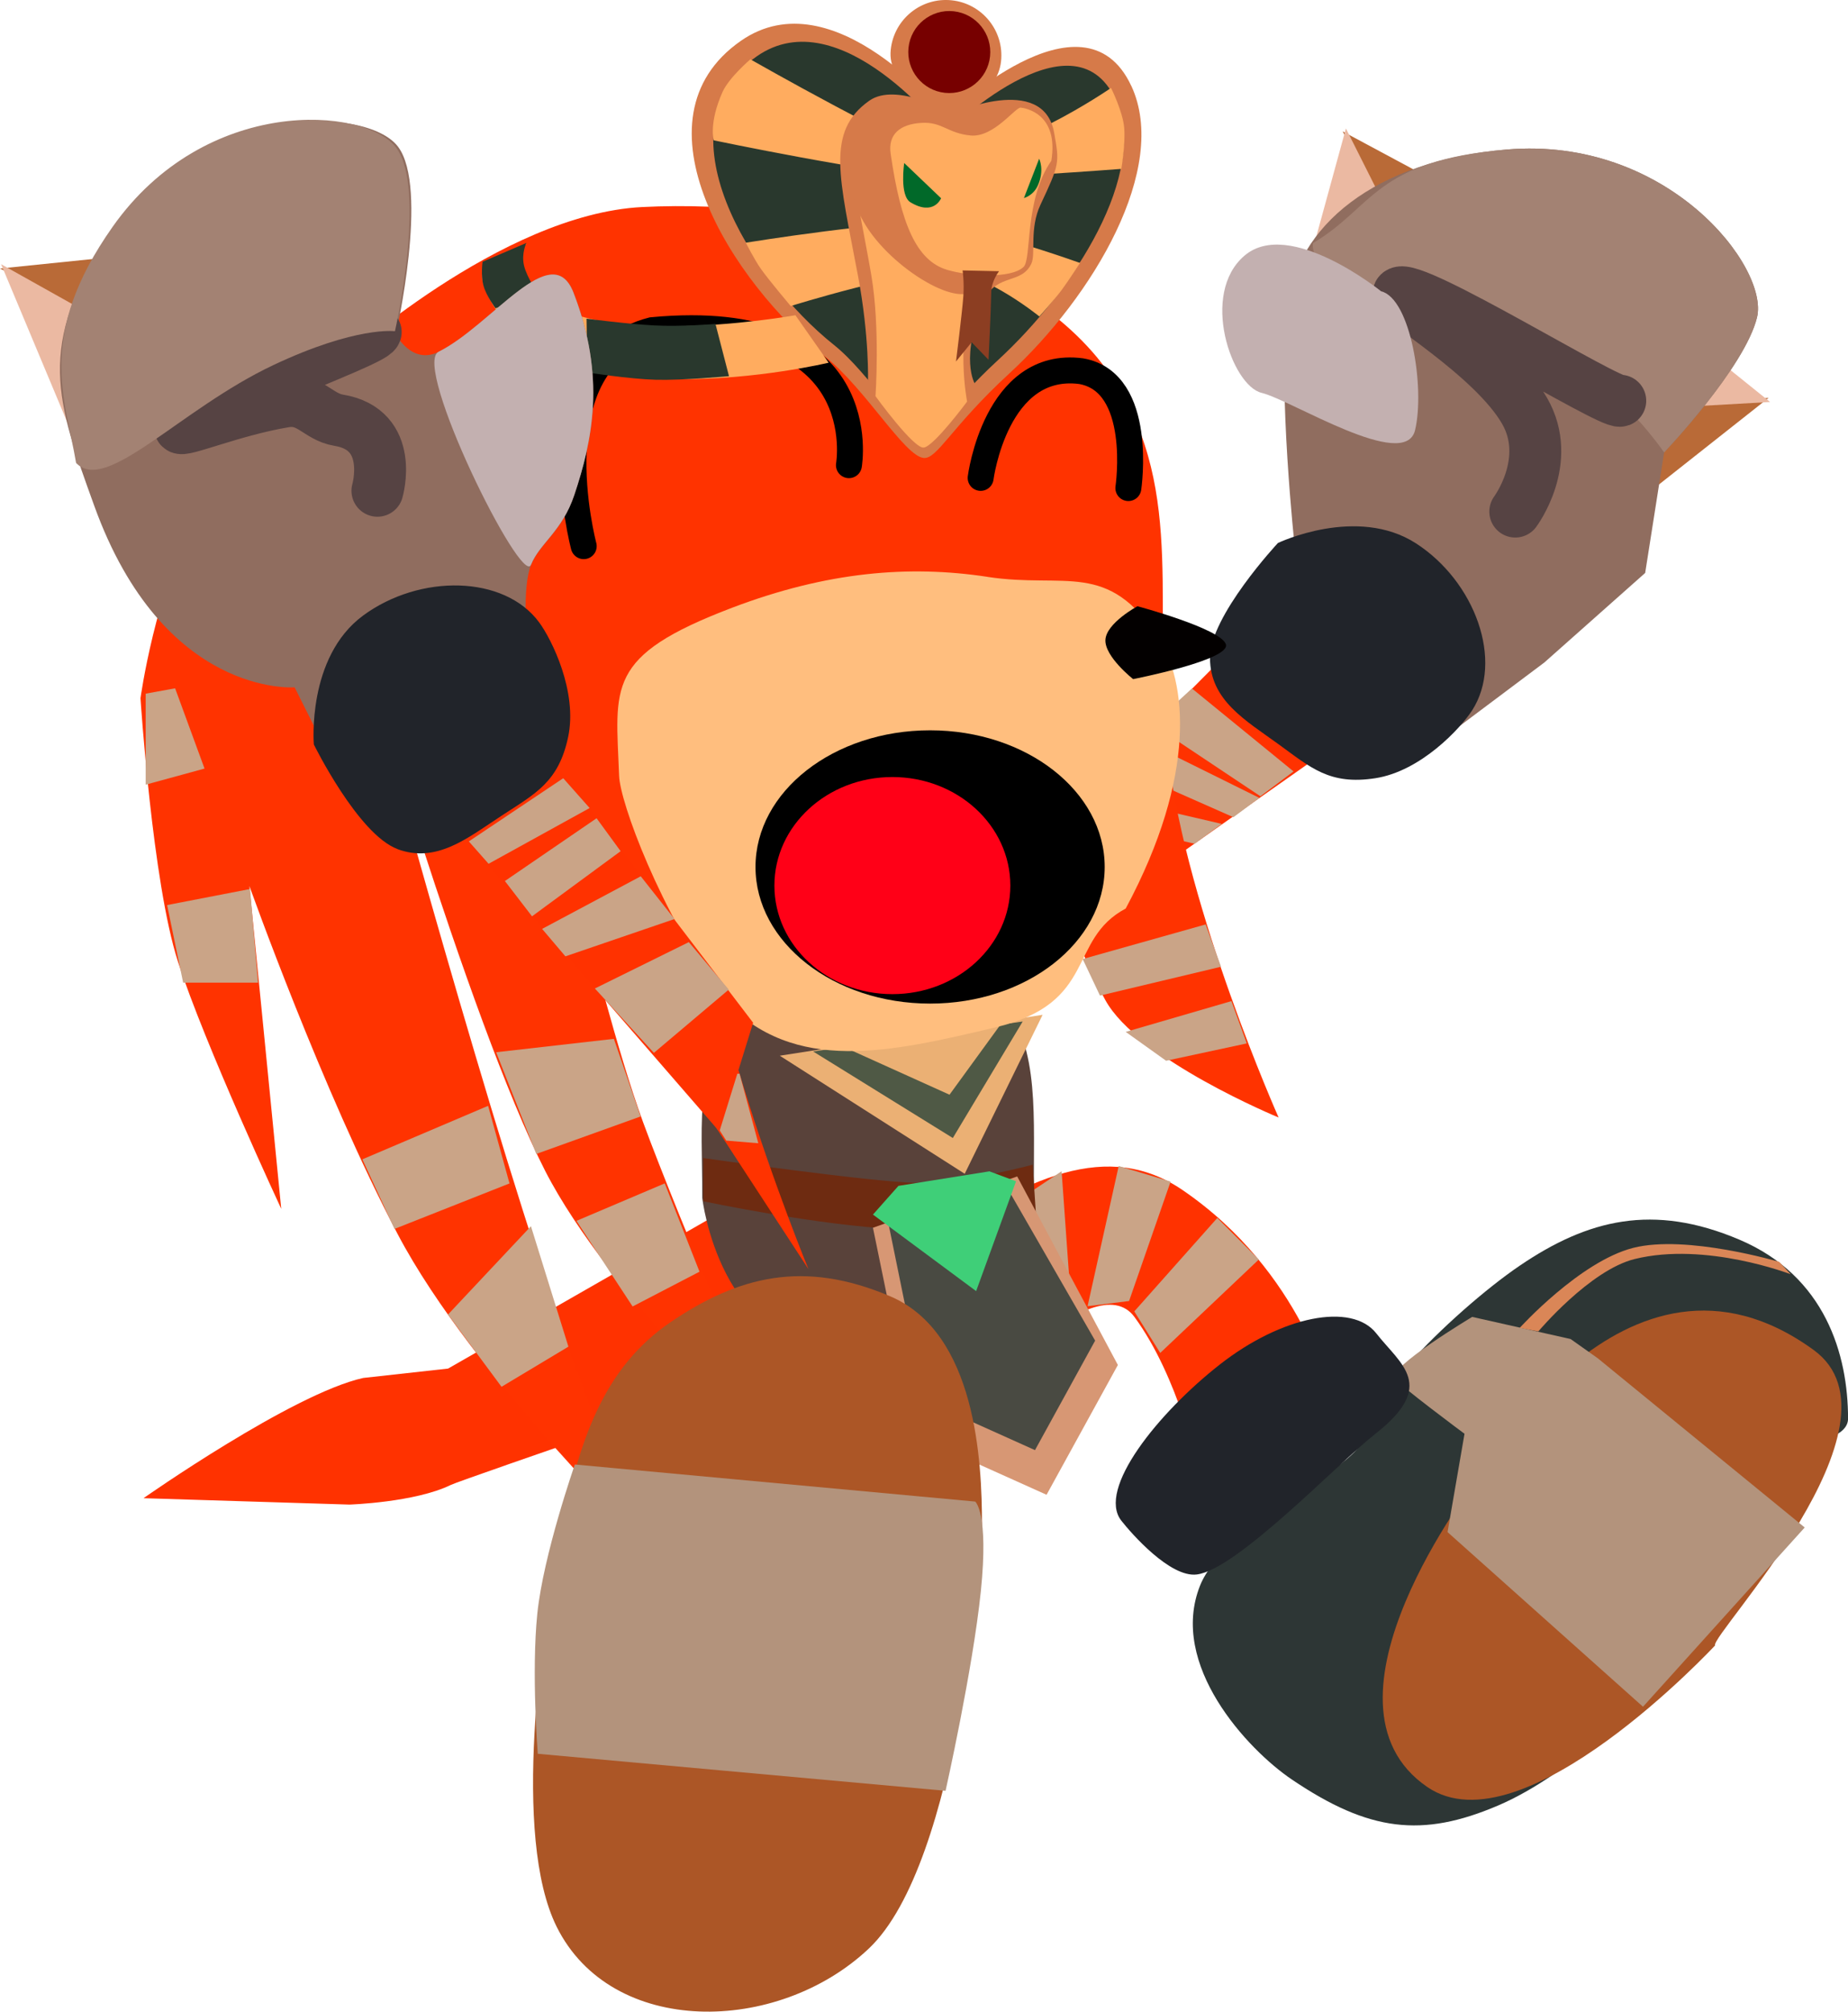 <svg version="1.1" xmlns="http://www.w3.org/2000/svg" xmlns:xlink="http://www.w3.org/1999/xlink" width="35.607" height="38.748" viewBox="0,0,35.607,38.748"><g transform="translate(-221.614,-161.29)"><g data-paper-data="{&quot;isPaintingLayer&quot;:true}" fill-rule="nonzero" stroke-linejoin="miter" stroke-miterlimit="10" stroke-dasharray="" stroke-dashoffset="0" style="mix-blend-mode: normal"><g data-paper-data="{&quot;index&quot;:null}"><path d="M250.043,165.194l-1.726,0.162l-0.833,-1.535z" fill="#b96a37" stroke="none" stroke-width="0" stroke-linecap="butt"/><path d="M248.384,165.428l-1.635,1.246l0.798,-2.91z" fill="#ebb9a2" stroke="none" stroke-width="0" stroke-linecap="butt"/><path d="M253.413,170.753l0.539,-1.648l1.74,-0.152z" fill="#b96a37" stroke="none" stroke-width="0" stroke-linecap="butt"/><path d="M253.86,169.138l-0.491,-1.996l2.351,1.891z" fill="#ebb9a2" stroke="none" stroke-width="0" stroke-linecap="butt"/><path d="M243.133,176.014l2.554,-2.569l2.31,1.728l-5.329,3.746z" data-paper-data="{&quot;index&quot;:null}" fill="#ff3200" stroke="none" stroke-width="0" stroke-linecap="butt"/><path d="M243.826,175.245l0.754,-0.694l1.958,1.598l-0.638,0.479z" fill="#caa487" stroke="none" stroke-width="0" stroke-linecap="butt"/><path d="M243.139,176.041l0.421,-0.53l2.319,1.148l-0.5,0.372z" fill="#caa487" stroke="none" stroke-width="0" stroke-linecap="butt"/><path d="M242.931,177.151l0.065,-0.494l2.159,0.503l-0.522,0.382z" fill="#caa487" stroke="none" stroke-width="0" stroke-linecap="butt"/><path d="M242.866,177.788l0.043,-0.413l1.152,0.587l-0.37,0.239z" fill="#caa487" stroke="none" stroke-width="0" stroke-linecap="butt"/><path d="M246.562,171.837c0,0 -0.33,-3.041 -0.15,-4.614c0.179,-1.574 1.681,-2.838 4.235,-3.053c3.095,-0.261 5.056,2.263 4.821,3.233c-0.235,0.969 -1.79,2.602 -1.79,2.602l-0.365,2.321l-1.943,1.725l-1.735,1.301c0,0 -1.272,0.29 -2.193,-0.166c-0.921,-0.456 -1.818,-1.634 -1.818,-1.634l0.936,-1.714z" data-paper-data="{&quot;index&quot;:null}" fill="#906d5f" stroke="none" stroke-width="0" stroke-linecap="butt"/><path d="M251.023,167.716c-1.809,-0.832 -4.206,-0.912 -4.111,-1.743c1.179,-0.699 1.181,-1.588 3.735,-1.803c3.095,-0.261 5.056,2.263 4.821,3.233c-0.235,0.969 -1.79,2.602 -1.79,2.602c0,0 -1.043,-1.546 -2.656,-2.288z" data-paper-data="{&quot;index&quot;:null}" fill="#a38273" stroke="none" stroke-width="0" stroke-linecap="butt"/><path d="M250.81,171.144c0,0 0.732,-0.978 0.18,-1.939c-0.623,-1.083 -2.532,-2.169 -2.422,-2.27c0.248,-0.228 4.065,2.145 4.265,2.074" data-paper-data="{&quot;index&quot;:null}" fill="none" stroke="#564343" stroke-width="1" stroke-linecap="round"/><path d="M248.223,166.9c0.575,0.139 0.85,1.872 0.656,2.677c-0.195,0.805 -2.382,-0.581 -2.957,-0.72c-0.575,-0.139 -1.194,-1.908 -0.328,-2.644c0.866,-0.736 2.63,0.687 2.63,0.687z" fill="#c3b0b0" stroke="none" stroke-width="0" stroke-linecap="butt"/><path d="M244.926,173.967c-0.003,-0.811 1.311,-2.218 1.311,-2.218c0,0 1.521,-0.728 2.66,0.007c1.138,0.735 1.697,2.264 1.08,3.22c-0.22,0.34 -0.984,1.168 -1.864,1.304c-0.88,0.136 -1.242,-0.203 -1.872,-0.66c-0.63,-0.457 -1.31,-0.841 -1.313,-1.652z" data-paper-data="{&quot;index&quot;:null}" fill="#21242a" stroke="none" stroke-width="0" stroke-linecap="butt"/></g><path d="M230.248,187.651l5.323,-3.048l1.511,2.936c0,0 -6.573,2.251 -6.781,2.353c-0.69,0.338 -1.954,0.379 -1.954,0.379l-3.968,-0.123c0,0 2.865,-2.012 4.233,-2.316z" data-paper-data="{&quot;index&quot;:null}" fill="#ff3200" stroke="none" stroke-width="0" stroke-linecap="butt"/><g data-paper-data="{&quot;index&quot;:null}" stroke-linecap="butt"><path d="M239.365,185.379c2.033,-1.469 3.623,-2.128 5.032,-1.168c2.309,1.573 2.861,3.987 2.861,3.987l-2.568,1.366c0,0 -0.361,-1.738 -1.217,-2.906c-0.774,-1.057 -3.266,1.782 -3.266,1.782z" data-paper-data="{&quot;index&quot;:null}" fill="#ff3200" stroke="none" stroke-width="0"/><path d="M241.369,187.25l-0.2,-2.8l0.9,-0.6l0.2,2.8z" fill="#caa487" stroke="none" stroke-width="0"/><path d="M240.169,188.35l-0.1,-3.4l0.6,-0.4l0.4,3z" fill="#caa487" stroke="none" stroke-width="0"/><path d="M248.399,188.803c-1.079,0 1.19,-2.247 2.5,-3.136c1.31,-0.889 2.568,-1.204 4.227,-0.5c1.66,0.704 2.096,2.219 2.096,3.449c0,1.23 -7.744,0.187 -8.823,0.187z" data-paper-data="{&quot;index&quot;:null}" fill="#2d3635" stroke="none" stroke-width="0"/><path d="M253.35,193.927c0,0 -1.418,1.522 -2.875,2.142c-1.457,0.621 -2.479,0.506 -3.972,-0.504c-0.848,-0.573 -2.376,-2.208 -1.766,-3.735c0.465,-1.164 3.009,-2.265 3.112,-2.787c0.083,-0.423 1.436,-0.974 2.312,-0.18c1.621,1.471 3.189,5.064 3.189,5.064z" data-paper-data="{&quot;index&quot;:null}" fill="#2d3635" stroke="none" stroke-width="0"/><path d="M254.66,192.984c0,0 -3.706,3.987 -5.545,2.727c-2.38,-1.63 0.941,-5.906 0.941,-5.906c0,0 2.85,-5.168 6.503,-2.512c1.932,1.405 -2.006,5.506 -1.899,5.691z" data-paper-data="{&quot;index&quot;:null}" fill="#ac5626" stroke="none" stroke-width="0"/><path d="M256.387,190.712l-3.116,3.453l-3.766,-3.364l0.327,-1.894c0,0 -1.277,-0.948 -1.347,-1.068c-0.125,-0.215 1.495,-1.183 1.495,-1.183l1.896,0.426l0.524,0.371z" data-paper-data="{&quot;index&quot;:null}" fill="#b3937c" stroke="none" stroke-width="0"/><path d="M248.113,188.909c-0.717,0.562 -2.66,2.609 -3.438,2.708c-0.516,0.066 -1.268,-0.797 -1.456,-1.037c-0.473,-0.604 0.706,-2.073 1.898,-3.007c1.192,-0.935 2.542,-1.203 3.015,-0.6c0.473,0.604 1.173,1.001 -0.019,1.936z" data-paper-data="{&quot;index&quot;:null}" fill="#21242a" stroke="#000000" stroke-width="0"/><path d="M243.469,186.55l1.6,-1.8l0.8,0.8l-1.9,1.8z" fill="#caa487" stroke="none" stroke-width="NaN"/><path d="M242.569,186.45l0.6,-2.7l1,0.3l-0.8,2.3z" fill="#caa487" stroke="none" stroke-width="0"/><path d="M256.116,185.834c0,0 -1.635,-0.631 -3.005,-0.293c-0.864,0.213 -1.857,1.395 -1.857,1.395l-0.358,-0.069c0,0 1.16,-1.28 2.187,-1.541c1.028,-0.261 2.813,0.27 2.813,0.27l0.221,0.238z" fill="#da8657" stroke="none" stroke-width="0"/></g><g data-paper-data="{&quot;index&quot;:null}" stroke="none" stroke-width="0" stroke-linecap="butt"><path d="M235.145,184.365c0,-1.597 -0.166,-2.601 0.743,-3.574c0.758,-0.811 4.124,-1.326 4.896,-0.438c0.841,0.968 0.75,2.163 0.75,3.691c0,1.351 -0.411,2.299 -1.088,3.235c-0.791,1.094 -1.303,0.017 -2.587,0.017c-2.384,0 -2.714,-2.932 -2.714,-2.932z" data-paper-data="{&quot;index&quot;:null}" fill="#59423a"/><path d="M238.885,184.962c-1.465,-0.059 -3.72,-0.533 -3.72,-0.533v-0.833c0,0 3.216,0.46 4.102,0.478c0.886,0.018 2.244,-0.35 2.244,-0.35l0.064,0.962c0,0 -1.225,0.336 -2.691,0.277z" fill="#6e2b11"/><path d="M241.779,190.082l-2.522,-1.134l-0.823,-4.009l2.779,-0.989l1.94,3.632z" fill="#d79774"/><path d="M241.556,189.222l-2.128,-0.957l-0.725,-3.551l2.281,-0.608l1.731,3.007z" fill="#494a42"/><path d="M236.639,181.625l5.064,-0.788l-1.501,3.062z" fill="#ebb074"/><path d="M239.973,183.21l-2.692,-1.667l4.038,-0.577z" fill="#4f5945"/><path d="M237.922,181.479l3.013,-0.513l-1.026,1.41z" fill="#ebb074"/><path d="M238.434,184.685l0.491,-0.553l1.753,-0.28l0.513,0.192l-0.769,2.115z" fill="#3fcf78"/></g><g data-paper-data="{&quot;index&quot;:null}"><path d="M244.123,175.856c0.362,2.998 2.127,6.959 2.127,6.959c0,0 -2.712,-1.117 -3.34,-2.264c-1.367,-2.497 -1.536,-6.159 -2.107,-5.954c-0.014,0.005 -1.454,0.519 -3.027,1.051c-0.964,0.327 -2.149,0.037 -2.582,1.479c-0.653,2.174 1.997,8.608 1.997,8.608l-4.274,-6.546c0,0 0.592,2.367 1.086,3.712c0.689,1.877 2.661,6.494 2.661,6.494c0,0 -3.326,-3.166 -4.546,-5.552c-1.478,-2.89 -3.699,-10.569 -3.699,-10.569c0,0 2.011,7.5 3.555,12.221c1.543,4.721 2.328,5.777 2.328,5.777c0,0 -3.576,-3.452 -5.027,-6.213c-1.452,-2.761 -2.855,-6.702 -2.855,-6.702l0.613,6.218c0,0 -1.476,-3.17 -1.992,-4.768c-0.491,-1.521 -0.72,-5.068 -0.72,-5.068c0,0 0.273,-2.02 1.093,-3.604c1.495,-2.885 2.748,-2.871 2.748,-2.871c0,0 3.094,-2.848 5.825,-2.986c3.356,-0.17 7.49,0.871 9.089,3.336c1.412,2.177 0.717,4.508 1.047,7.242z" data-paper-data="{&quot;index&quot;:null}" fill="#ff3300" stroke="none" stroke-width="0" stroke-linecap="butt"/><path d="M240.64,172.402c1.51,0.229 2.313,-0.33 3.295,1.176c0.54,0.828 0.756,2.624 -0.631,5.212c-1.133,0.604 -0.529,1.822 -2.521,2.292c-1.992,0.47 -3.862,0.916 -5.216,-0.529c-1.248,-1.723 -2.006,-3.817 -2.024,-4.317c-0.064,-1.727 -0.279,-2.306 2.175,-3.239c1.834,-0.697 3.413,-0.825 4.922,-0.596z" data-paper-data="{&quot;index&quot;:null}" fill="#ffbe7e" stroke="none" stroke-width="0" stroke-linecap="butt"/><path d="M232.861,171.81c0,0 -0.952,-3.571 1.315,-4.16c4.32,-0.406 3.795,2.6 3.795,2.6" data-paper-data="{&quot;index&quot;:null}" fill="none" stroke="#000000" stroke-width="0.5" stroke-linecap="round"/><path d="M240.509,170.495c0,0 0.29,-2.268 1.935,-2.056c1.216,0.212 0.911,2.252 0.911,2.252" data-paper-data="{&quot;index&quot;:null}" fill="none" stroke="#000000" stroke-width="0.5" stroke-linecap="round"/><path d="M239.535,180.621c-1.858,0 -3.364,-1.179 -3.364,-2.632c0,-1.454 1.506,-2.632 3.364,-2.632c1.858,0 3.364,1.179 3.364,2.632c0,1.454 -1.506,2.632 -3.364,2.632z" data-paper-data="{&quot;index&quot;:null}" fill="#000000" stroke="none" stroke-width="0" stroke-linecap="butt"/><path d="M238.808,180.439c-1.255,0 -2.273,-0.936 -2.273,-2.091c0,-1.155 1.018,-2.091 2.273,-2.091c1.255,0 2.273,0.936 2.273,2.091c0,1.155 -1.018,2.091 -2.273,2.091z" data-paper-data="{&quot;index&quot;:null}" fill="#ff0017" stroke="none" stroke-width="0" stroke-linecap="butt"/><g stroke="none" stroke-width="0" stroke-linecap="butt"><g><path d="M243.413,162.946c0.733,1.581 -0.737,4.052 -2.351,5.537c-1.124,1.034 -1.391,1.657 -1.653,1.628c-0.371,-0.042 -1.12,-1.332 -1.891,-1.947c-1.81,-1.443 -3.794,-4.577 -1.631,-6.086c1.795,-1.253 3.948,1.456 3.948,1.456c0,0 2.656,-2.574 3.577,-0.588z" fill="#d67a49"/><path d="M240.902,162.472c-0.035,0.325 -0.243,0.561 -0.494,0.731c-0.202,0.137 -0.673,0.471 -0.673,0.471c0,0 -0.408,-0.518 -0.571,-0.67c-0.239,-0.221 -0.425,-0.41 -0.387,-0.759c0.063,-0.587 0.589,-1.012 1.176,-0.949c0.587,0.063 1.012,0.589 0.949,1.176z" fill="#d67a49"/><path d="M239.821,163.078c-0.434,-0.046 -0.748,-0.436 -0.702,-0.869c0.046,-0.434 0.436,-0.748 0.869,-0.702c0.434,0.046 0.748,0.436 0.702,0.869c-0.046,0.434 -0.436,0.748 -0.869,0.702z" fill="#770000"/><path d="M243.106,163.205c0.656,1.415 -0.81,3.683 -2.254,5.013c-1.006,0.926 -1.246,1.484 -1.479,1.458c-0.332,-0.037 -1.002,-1.192 -1.692,-1.743c-1.62,-1.292 -3.42,-4.208 -1.484,-5.559c1.607,-1.121 3.624,1.494 3.624,1.494c0,0 2.462,-2.441 3.286,-0.663z" fill="#29382d"/><path d="M243.22,164.543c0,0 -2.853,0.219 -3.496,0.175c-1.333,-0.091 -4.358,-0.725 -4.358,-0.725c0,0 -0.099,-0.328 0.169,-0.93c0.125,-0.28 0.537,-0.63 0.537,-0.63c0,0 3.122,1.778 3.666,1.836c1.238,0.132 3.283,-1.285 3.283,-1.285c0,0 0.228,0.452 0.254,0.771c0.026,0.319 -0.055,0.787 -0.055,0.787z" fill="#ffac5f"/><path d="M241.641,167.386c0,0 -0.997,-0.81 -1.713,-0.858c-0.799,-0.054 -3.079,0.657 -3.079,0.657c0,0 -0.424,-0.503 -0.577,-0.72c-0.119,-0.169 -0.288,-0.5 -0.288,-0.5c0,0 2.849,-0.461 3.683,-0.372c0.893,0.095 2.757,0.762 2.757,0.762c0,0 -0.22,0.339 -0.345,0.509c-0.128,0.174 -0.438,0.522 -0.438,0.522z" fill="#ffac5f"/><path d="M240.401,168.687c0,0 -0.824,1.024 -1.073,1.067c-0.238,0.04 -0.99,-1.102 -0.99,-1.102c0,0 0.031,-0.861 -0.191,-2.042c-0.359,-1.906 -0.628,-2.783 0.216,-3.38c0.527,-0.373 1.598,0.248 1.598,0.248c0,0 1.754,-0.794 1.964,0.368c0.105,0.583 0.105,0.604 -0.264,1.389c-0.216,0.461 -0.087,0.945 -0.174,1.131c-0.186,0.399 -0.636,0.193 -0.893,0.664c-0.509,1.159 -0.193,1.66 -0.193,1.66z" fill="#d67a49"/><path d="M240.419,166.801c-0.416,0.995 -0.171,2.224 -0.171,2.224c0,0 -0.629,0.849 -0.831,0.886c-0.192,0.036 -0.934,-0.99 -0.934,-0.99c0,0 0.092,-1.321 -0.081,-2.332c-0.279,-1.63 -0.614,-2.614 0.07,-3.13c0.427,-0.322 1.351,0.287 1.351,0.287c0,0 1.599,-0.752 1.65,-0.209c0.043,0.461 -0.475,1.878 -1.054,3.264z" fill="#ffac5f"/><path d="M240.419,166.801c-0.213,0.508 -1.643,-0.32 -2.168,-1.242c-0.503,-0.884 -0.167,-1.913 0.168,-2.166c0.427,-0.322 1.441,0.296 1.441,0.296c0,0 1.563,-0.696 1.614,-0.153c0.043,0.461 -0.475,1.878 -1.054,3.264z" fill="#d67a49"/><path d="M241.334,166.433c-0.239,0.229 -1.048,0.181 -1.472,0.054c-0.587,-0.176 -0.89,-0.876 -1.087,-2.236c-0.054,-0.373 0.178,-0.568 0.589,-0.594c0.405,-0.026 0.507,0.202 0.954,0.243c0.444,0.041 0.861,-0.548 0.963,-0.537c0.092,0.01 0.737,0.115 0.59,1.024c-0.527,0.757 -0.372,1.888 -0.536,2.046z" fill="#ffac5f"/><path d="M240.335,167.883l-0.301,0.37c0,0 0.119,-0.946 0.141,-1.251c0.02,-0.278 -0.014,-0.503 -0.014,-0.503l0.703,0.015c0,0 -0.148,0.183 -0.151,0.41c-0.004,0.317 -0.052,1.296 -0.052,1.296z" fill="#8c3e22"/><path d="M239.747,165.108c0,0 -0.14,0.351 -0.591,0.078c-0.213,-0.129 -0.12,-0.756 -0.12,-0.756l0.711,0.679z" fill="#016929"/><path d="M241.343,165.104l0.293,-0.756c0,0 0.109,0.213 -0.024,0.512c-0.09,0.202 -0.268,0.244 -0.268,0.244z" fill="#016929"/></g><path d="M237.582,168.276c0,0 -5.61,1.344 -6.651,-1.495c-0.115,-0.489 0.141,-0.499 0.141,-0.499l0.698,-0.3c0,0 -0.221,0.097 -0.035,0.597c0.602,1.613 5.205,0.783 5.205,0.783l0.641,0.915z" fill="#ffac5f"/><path d="M235.66,168.536c0,0 -0.892,0.083 -1.41,0.069c-0.518,-0.014 -1.32,-0.141 -1.32,-0.141l-0.015,-1.036c0,0 0.777,0.102 1.298,0.13c0.522,0.028 1.187,-0.028 1.187,-0.028l0.26,1.005z" fill="#29382d"/><path d="M231.161,167.228c0,0 -0.176,-0.236 -0.231,-0.433c-0.055,-0.197 -0.018,-0.463 -0.018,-0.463l0.845,-0.363c0,0 -0.101,0.201 -0.046,0.437c0.056,0.236 0.28,0.555 0.28,0.555z" fill="#29382d"/></g><path d="M244.082,181.722l-0.778,-0.556l2.037,-0.593l0.296,0.815z" fill="#caa487" stroke="none" stroke-width="NaN" stroke-linecap="butt"/><path d="M242.808,180.467l-0.333,-0.704l2.37,-0.667l0.296,0.815z" fill="#caa487" stroke="none" stroke-width="0" stroke-linecap="butt"/><path d="M235.607,183.26l-0.825,-1.289h1.082l0.361,1.34z" fill="#caa487" stroke="none" stroke-width="0" stroke-linecap="butt"/><path d="M234.06,181.095l-0.515,-1.031l1.959,0.155l0.052,0.773z" fill="#caa487" stroke="none" stroke-width="0" stroke-linecap="butt"/><path d="M233.803,186.455l-1.082,-1.649l1.701,-0.722l0.67,1.701z" fill="#caa487" stroke="none" stroke-width="0" stroke-linecap="butt"/><path d="M231.947,183.517l-0.773,-1.959l2.268,-0.258l0.515,1.495z" fill="#caa487" stroke="none" stroke-width="0" stroke-linecap="butt"/><path d="M229.215,184.961l-0.619,-1.34l2.423,-1.031l0.412,1.495z" fill="#caa487" stroke="none" stroke-width="0" stroke-linecap="butt"/><path d="M231.277,188.002l-1.031,-1.392l1.598,-1.701l0.722,2.32z" fill="#caa487" stroke="none" stroke-width="0" stroke-linecap="butt"/><path d="M225.143,180.218l-0.309,-1.495l1.598,-0.309l0.155,1.804z" fill="#caa487" stroke="none" stroke-width="0" stroke-linecap="butt"/><path d="M224.421,176.404v-1.753l0.567,-0.103l0.567,1.546z" fill="#caa487" stroke="none" stroke-width="0" stroke-linecap="butt"/><path d="M243.447,174.371c0,0 -0.551,-0.434 -0.534,-0.757c0.017,-0.323 0.618,-0.647 0.618,-0.647c0,0 1.592,0.426 1.702,0.73c0.109,0.304 -1.786,0.674 -1.786,0.674z" data-paper-data="{&quot;index&quot;:null}" fill="#030000" stroke="none" stroke-width="0" stroke-linecap="butt"/></g><path d="M227.059,174.881z" data-paper-data="{&quot;index&quot;:null}" fill="#030000" stroke="none" stroke-width="0" stroke-linecap="butt"/><g data-paper-data="{&quot;index&quot;:null}"><g><path d="M224.503,166.166l-1.339,1.101l-1.55,-0.805z" fill="#b96a37" stroke="none" stroke-width="0" stroke-linecap="butt"/><path d="M223.26,167.289l-0.344,2.149l-1.281,-3.059z" fill="#ebb9a2" stroke="none" stroke-width="0" stroke-linecap="butt"/><path d="M235.475,183.086l-6.537,-7.534l2.147,-1.17l5.04,6.608z" data-paper-data="{&quot;index&quot;:null}" fill="#ff3200" stroke="none" stroke-width="0" stroke-linecap="butt"/><path d="M227.292,174.529c0,0 -2.528,0.204 -3.864,-3.502c-0.715,-1.982 -1.141,-3.094 0.303,-5.212c1.75,-2.567 4.946,-2.496 5.55,-1.702c0.604,0.794 -0.039,3.617 -0.039,3.617c0,0 0.305,0.594 0.824,0.337c1.023,-0.508 2.182,-2.214 2.599,-1.138c0.629,1.622 0.364,2.852 0.016,3.894c-0.235,0.705 -0.668,0.932 -0.835,1.347c-0.178,0.441 -0.076,1.484 -0.076,1.484c0,0 -0.577,1.169 -1.513,1.597c-0.935,0.427 -2.415,0.379 -2.415,0.379l-0.55,-1.099z" data-paper-data="{&quot;index&quot;:null}" fill="#906d5f" stroke="none" stroke-width="0" stroke-linecap="butt"/><path d="M228.886,170.743c0,0 0.345,-1.182 -0.748,-1.359c-0.395,-0.064 -0.562,-0.436 -1.03,-0.36c-0.994,0.162 -2.02,0.601 -2.026,0.499c-0.02,-0.336 3.7,-1.637 3.771,-1.837" data-paper-data="{&quot;index&quot;:null}" fill="none" stroke="#564343" stroke-width="1" stroke-linecap="round"/><path d="M230.065,168.065c1.023,-0.508 2.182,-2.214 2.599,-1.138c0.629,1.622 0.364,2.852 0.016,3.894c-0.235,0.705 -0.668,0.932 -0.835,1.347c-0.178,0.441 -2.299,-3.845 -1.78,-4.103z" data-paper-data="{&quot;index&quot;:null}" fill="#c3b0b0" stroke="none" stroke-width="0" stroke-linecap="butt"/><path d="M229.27,177.643c-0.759,-0.285 -1.609,-2.013 -1.609,-2.013c0,0 -0.141,-1.681 0.95,-2.484c1.092,-0.803 2.719,-0.783 3.393,0.134c0.24,0.326 0.742,1.334 0.557,2.206c-0.185,0.871 -0.631,1.09 -1.282,1.516c-0.651,0.426 -1.252,0.926 -2.011,0.642z" data-paper-data="{&quot;index&quot;:null}" fill="#21242a" stroke="none" stroke-width="0" stroke-linecap="butt"/><path d="M234.213,181.57l-1.137,-1.24l1.81,-0.893l0.77,0.914z" fill="#caa487" stroke="none" stroke-width="NaN" stroke-linecap="butt"/><path d="M232.508,179.711l-0.449,-0.529l1.901,-1.013l0.65,0.823z" fill="#caa487" stroke="none" stroke-width="0" stroke-linecap="butt"/><path d="M231.865,178.94l-0.523,-0.68l1.767,-1.209l0.463,0.634z" fill="#caa487" stroke="none" stroke-width="0" stroke-linecap="butt"/><path d="M231.028,177.928l-0.381,-0.431l1.819,-1.217l0.509,0.574z" fill="#caa487" stroke="none" stroke-width="0" stroke-linecap="butt"/></g><path d="M229.223,167.67c0,0 -0.743,-0.103 -2.348,0.655c-1.8,0.851 -3.218,2.489 -3.795,1.882c-0.211,-1.252 -0.774,-2.452 0.703,-4.547c1.789,-2.539 4.875,-2.322 5.467,-1.52c0.592,0.803 -0.026,3.529 -0.026,3.529z" data-paper-data="{&quot;index&quot;:null}" fill="#a38273" stroke="none" stroke-width="0" stroke-linecap="butt"/></g><g data-paper-data="{&quot;index&quot;:null}" stroke="none" stroke-width="0" stroke-linecap="butt"><path d="M240.535,190.666c0,0.481 -0.424,6.499 -2.182,8.158c-1.758,1.659 -4.956,1.71 -6.014,-0.423c-0.864,-1.743 -0.293,-5.696 0.06,-7.508c0.353,-1.811 0.826,-3.247 2.136,-4.136c1.31,-0.889 2.568,-1.204 4.227,-0.5c1.66,0.704 1.773,3.179 1.773,4.409z" data-paper-data="{&quot;index&quot;:null}" fill="#ac5626"/><path d="M231.976,195.071c0,0 -0.125,-1.563 -0.009,-2.701c0.117,-1.137 0.723,-2.871 0.723,-2.871l7.714,0.714c0,0 0.264,0.209 0.109,1.725c-0.156,1.516 -0.68,3.846 -0.68,3.846z" fill="#b3937c"/></g></g></g></svg>
